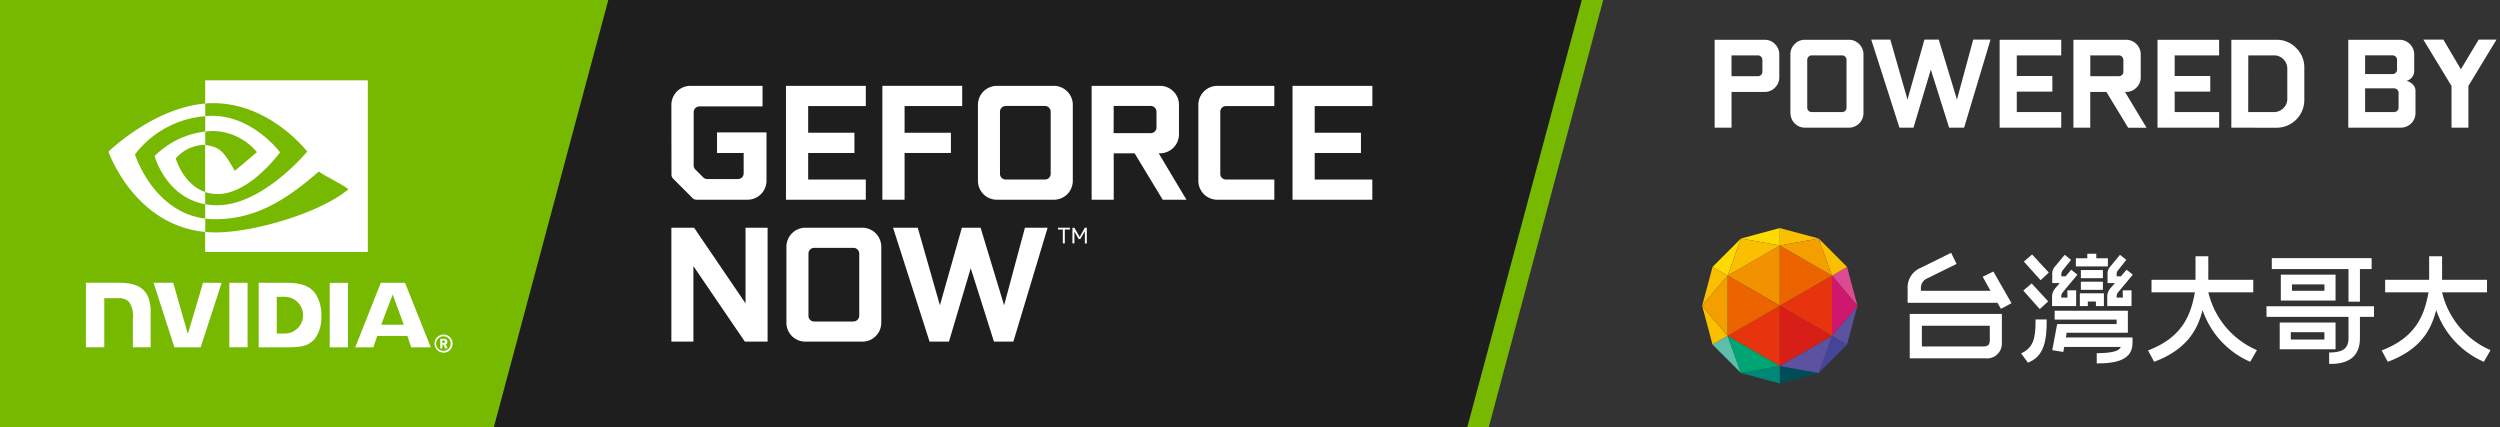 <svg id="GFNxTWM" xmlns="http://www.w3.org/2000/svg" xmlns:xlink="http://www.w3.org/1999/xlink" width="274.013" height="46.856" viewBox="0 0 274.013 46.856">
  <rect x="0" y="0" width="274.013" height="46.856" fill="#333333" stroke="none"/>
  <defs>
    <clipPath id="clip-path">
      <rect id="Rectangle_90" data-name="Rectangle 90" width="89.013" height="17.027" transform="translate(309 4942)" fill="#fff"/>
    </clipPath>
  </defs>
  <g id="NVIDIA_GeForce_NOW_Logo" data-name="NVIDIA GeForce NOW Logo">
    <path id="Path_45" data-name="Path 45" d="M262.016,0,249.46,46.856h106.7L368.718,0Z" transform="translate(-195.345)" fill="#1e1e1e"/>
    <path id="Path_46" data-name="Path 46" d="M753.9,0,741.34,46.856h2.349L756.243,0Z" transform="translate(-580.523)" fill="#76b900"/>
    <path id="Path_47" data-name="Path 47" d="M0,0V46.856H54.115L66.67,0Z" fill="#76b900"/>
    <g id="NVIDIA_Logo" data-name="NVIDIA Logo" transform="translate(9.415 8.803)">
      <path id="NVIDIA" d="M59.121,142.847v7.07h2v-7.07Zm-15.721,0v7.07h2.015v-5.38h1.562a1.476,1.476,0,0,1,1.137.395,2.677,2.677,0,0,1,.434,1.874v3.111H50.5v-3.9c0-2.794-1.783-3.171-3.525-3.171H43.4m18.938,0v7.076h3.254c1.735,0,2.291-.286,2.9-.931a3.944,3.944,0,0,0,.709-2.529,4.177,4.177,0,0,0-.651-2.434c-.74-.987-1.807-1.18-3.4-1.18Zm1.983,1.54h.868a2.012,2.012,0,1,1,0,4.024H64.32Zm-8.081-1.54-1.668,5.608-1.6-5.608H50.817l2.282,7.076H55.98l2.3-7.074Zm13.883,7.074h2v-7.065h-2Zm5.6-7.072-2.8,7.074H74.9l.434-1.249h3.3l.417,1.249H81.2l-2.82-7.072ZM82.6,150.5a.989.989,0,1,1,.989-.989h0a.989.989,0,0,1-.981,1h-.013Zm0-1.787a.8.8,0,1,0,.785.811v-.013a.777.777,0,0,0-.764-.79h-.026Zm.178,1.323-.191-.408H82.46v.41h-.217v-1.052h.434a.334.334,0,0,1,.349.319v.013a.3.3,0,0,1-.2.278l.217.434Zm-.139-.868H82.46v.271h.165a.134.134,0,0,0,.143-.126h0a.137.137,0,0,0-.137-.128Zm-5.612-5.033,1.215,3.312H75.77Z" transform="translate(-43.4 -120.657)" fill="#fff"/>
      <path id="Eye_Mark" data-name="Eye Mark" d="M65.406,46.194V44.5q.247-.02.5-.026c4.651-.145,7.7,4,7.7,4s-3.3,4.571-6.833,4.571a4.363,4.363,0,0,1-1.375-.217V47.665c1.811.217,2.169,1.02,3.254,2.833l2.421-2.041a6.387,6.387,0,0,0-4.733-2.317,9.012,9.012,0,0,0-.937.054m0-5.614v2.538c.167-.013.334-.024.5-.028,6.467-.217,10.679,5.3,10.679,5.3s-4.84,5.883-9.879,5.883a7.278,7.278,0,0,1-1.3-.115v1.579a8.641,8.641,0,0,0,1.085.069c4.692,0,8.085-2.386,11.369-5.23.544.434,2.774,1.5,3.232,1.952-3.124,2.616-10.412,4.722-14.534,4.722-.4,0-.781-.024-1.156-.061V59.4H83.228V40.58Zm0,12.241V54.16c-4.339-.772-5.542-5.282-5.542-5.282a9.376,9.376,0,0,1,5.551-2.683v1.471h0a4.168,4.168,0,0,0-3.234,1.477s.8,2.857,3.241,3.688M57.707,48.7a10.747,10.747,0,0,1,7.705-4.187V43.127C59.726,43.584,54.8,48.4,54.8,48.4s2.79,8.063,10.612,8.8V55.739c-5.746-.731-7.712-7.057-7.712-7.057Z" transform="translate(-52.327 -40.58)" fill="#fff"/>
    </g>
    <path id="Path_48" data-name="Path 48" d="M341.71,115.06l5.64,8.291V115.06h2.417v12.484h-2.492l-5.64-8.276v8.274H339.22V115.06Z" transform="translate(-265.634 -90.1)" fill="#fff"/>
    <path id="Path_49" data-name="Path 49" d="M397.35,117.147a2.085,2.085,0,0,1,2.069-2.087h6.258a2.085,2.085,0,0,1,2.069,2.087v8.328a2.067,2.067,0,0,1-2.065,2.069h-6.263a2.067,2.067,0,0,1-2.069-2.065Zm7.358,8.182a.62.62,0,0,0,.623-.614v-6.8a.636.636,0,0,0-.616-.651h-4.326a.633.633,0,0,0-.623.651v6.8a.616.616,0,0,0,.61.623h4.339Z" transform="translate(-311.154 -90.1)" fill="#fff"/>
    <path id="Path_50" data-name="Path 50" d="M458.757,115.06h2.05l2.577,8.5,2.284-8.5h2.486L464.4,127.544h-2.126l-2.547-8.044-2.386,8.044h-2.126l-4-12.484h2.705l2.43,8.5Z" transform="translate(-353.33 -90.1)" fill="#fff"/>
    <path id="Path_51" data-name="Path 51" d="M535.86,115.06v.2H535.3v1.518h-.217v-1.518h-.531v-.2Zm1.636,0h.217v1.722H537.5v-1.334l-.5.855h-.178l-.469-.822v1.3h-.217v-1.714h.217l.577,1Z" transform="translate(-418.592 -90.1)" fill="#fff"/>
    <path id="Path_52" data-name="Path 52" d="M339.22,45.467a2.087,2.087,0,0,1,2.087-2.087h7.907v2.25h-6.9a.651.651,0,0,0-.651.623v5.857a.651.651,0,0,0,.182.434l.868.868a.612.612,0,0,0,.458.182h3.349a.616.616,0,0,0,.623-.61V50.736h-2.92V48.484h5.423v5.308a2.08,2.08,0,0,1-2.085,2.067h-5.564a.631.631,0,0,1-.458-.182l-2.124-2.124a.638.638,0,0,1-.184-.434Z" transform="translate(-265.634 -33.97)" fill="#fff"/>
    <path id="Path_53" data-name="Path 53" d="M399.554,45.585v2.929h5.07v2.215h-5.07v2.909h6.317v2.215H397.12V43.37h8.751v2.215Z" transform="translate(-310.974 -33.962)" fill="#fff"/>
    <path id="Path_54" data-name="Path 54" d="M448.264,55.852H445.83V43.37h8.749v2.215h-6.315v2.929h5.078v2.215h-5.078Z" transform="translate(-349.118 -33.962)" fill="#fff"/>
    <path id="Path_55" data-name="Path 55" d="M494.12,45.467a2.08,2.08,0,0,1,2.07-2.087h6.258a2.08,2.08,0,0,1,2.069,2.087v8.326a2.067,2.067,0,0,1-2.067,2.067h-6.26a2.067,2.067,0,0,1-2.07-2.065h0Zm7.349,8.178a.616.616,0,0,0,.623-.61v-6.8a.633.633,0,0,0-.623-.651h-4.31a.631.631,0,0,0-.623.651h0v6.79a.616.616,0,0,0,.61.623h4.339Z" transform="translate(-386.932 -33.97)" fill="#fff"/>
    <path id="Path_56" data-name="Path 56" d="M561.959,55.852h-2.6l-3.08-5.087h-2.289v5.087H551.57V43.37h7.486a2.085,2.085,0,0,1,2.087,2.089v3.219a2.087,2.087,0,0,1-2.087,2.087h-.134Zm-7.981-7.3h4.076a.616.616,0,0,0,.623-.61V46.225a.631.631,0,0,0-.623-.651h-4.067Z" transform="translate(-431.92 -33.962)" fill="#fff"/>
    <path id="Path_57" data-name="Path 57" d="M613.8,45.593H608.5a.629.629,0,0,0-.623.623v6.807a.616.616,0,0,0,.61.623H613.8V55.86h-6.241a2.08,2.08,0,0,1-2.087-2.067V45.467a2.085,2.085,0,0,1,2.083-2.087H613.8Z" transform="translate(-474.127 -33.97)" fill="#fff"/>
    <path id="Path_58" data-name="Path 58" d="M655.5,45.585v2.929h5.07v2.215H655.5v2.909h6.315v2.215H653.07V43.37h8.749v2.215Z" transform="translate(-511.402 -33.962)" fill="#fff"/>
  </g>
  <path id="Path_91" data-name="Path 91" d="M866.35,29.733V20.1h5.48a1.54,1.54,0,0,1,1.135.473,1.56,1.56,0,0,1,.469,1.141V24.2a1.559,1.559,0,0,1-.469,1.141,1.536,1.536,0,0,1-1.137.473H868.2v3.92Zm1.848-5.64h2.9a.482.482,0,0,0,.484-.484v-1.3a.488.488,0,0,0-.141-.347.46.46,0,0,0-.343-.15h-2.9Z" transform="translate(-678.415 -15.739)" fill="#fff"/>
  <path id="Path_92" data-name="Path 92" d="M904.619,28.138V21.713a1.56,1.56,0,0,1,.469-1.141,1.519,1.519,0,0,1,1.132-.473h4.814a1.529,1.529,0,0,1,1.124.473,1.553,1.553,0,0,1,.471,1.141v6.425a1.592,1.592,0,0,1-1.594,1.594H906.22a1.588,1.588,0,0,1-1.59-1.594Zm1.848-.592a.458.458,0,0,0,.141.338.479.479,0,0,0,.343.137h3.336a.471.471,0,0,0,.341-.137.453.453,0,0,0,.143-.338V22.305a.481.481,0,0,0-.143-.347.451.451,0,0,0-.341-.15h-3.336a.46.46,0,0,0-.343.15.488.488,0,0,0-.141.347Z" transform="translate(-708.383 -15.739)" fill="#fff"/>
  <path id="Path_93" data-name="Path 93" d="M945.47,20h2.089l1.883,6.571L951.3,20h1.571l1.994,6.573L956.648,20h1.9l-2.9,9.655h-1.642L952,23.289l-1.9,6.367h-1.538Z" transform="translate(-740.372 -15.661)" fill="#fff"/>
  <path id="Path_94" data-name="Path 94" d="M1010.34,29.734V20.1h6.751v1.714h-4.872v2.258h3.9v1.709h-3.9v2.241h4.874v1.712Z" transform="translate(-791.17 -15.74)" fill="#fff"/>
  <path id="Path_95" data-name="Path 95" d="M1047.63,29.734V20.1h5.772a1.607,1.607,0,0,1,1.605,1.614V24.2a1.56,1.56,0,0,1-.469,1.141,1.538,1.538,0,0,1-1.139.473h-.117l2.358,3.924h-2.013l-2.386-3.924h-1.768v3.92Zm1.848-5.64h3.143a.486.486,0,0,0,.484-.484v-1.3a.481.481,0,0,0-.143-.347.451.451,0,0,0-.34-.15h-3.143Z" transform="translate(-820.371 -15.74)" fill="#fff"/>
  <path id="Path_96" data-name="Path 96" d="M1090.12,29.734V20.1h6.751v1.714H1092v2.258h3.9v1.709H1092v2.241h4.874v1.712Z" transform="translate(-853.644 -15.74)" fill="#fff"/>
  <path id="Path_97" data-name="Path 97" d="M1127.41,29.733V20.1h4.959a2.92,2.92,0,0,1,2.148.9,2.955,2.955,0,0,1,.892,2.169v3.521a3.037,3.037,0,0,1-3.037,3.048Zm1.848-1.712h2.82a1.412,1.412,0,0,0,1.032-.423,1.388,1.388,0,0,0,.434-1.017V23.264a1.449,1.449,0,0,0-1.456-1.456h-2.82Z" transform="translate(-882.844 -15.739)" fill="#fff"/>
  <path id="Path_98" data-name="Path 98" d="M1186.5,29.734V20.1h5.616a1.612,1.612,0,0,1,1.61,1.614v1.807a1.084,1.084,0,0,1-.239.685,1.119,1.119,0,0,1-.6.4,1.381,1.381,0,0,1,.692.4.974.974,0,0,1,.289.683v2.447a1.6,1.6,0,0,1-1.6,1.594Zm1.844-5.874h3.015a.492.492,0,0,0,.486-.484V22.291a.492.492,0,0,0-.486-.484h-3.015Zm0,4.163h3.169a.5.5,0,0,0,.354-.137.454.454,0,0,0,.145-.338v-1.64a.455.455,0,0,0-.15-.343.49.49,0,0,0-.349-.141h-3.169Z" transform="translate(-929.116 -15.74)" fill="#fff"/>
  <path id="Path_99" data-name="Path 99" d="M1224.42,20h2.193l1.922,3.254L1230.488,20h1.952l-3.08,5.08v4.575h-1.848V25.089Z" transform="translate(-958.81 -15.661)" fill="#fff"/>
  <g id="Mask_Group_8" data-name="Mask Group 8" transform="translate(-124 -4917)" clip-path="url(#clip-path)">
    <g id="圖層_2" data-name="圖層 2" transform="translate(310.562 4942)">
      <g id="圖層_1" data-name="圖層 1">
        <g id="Group_194" data-name="Group 194" transform="translate(0 -1)">
          <path id="Path_161" data-name="Path 161" d="M150.107,14.725h-6v2.838h6Zm-4.778,1.068h3.559v.7h-3.559Z" transform="translate(-80.68 -8.621)" fill="#fff"/>
          <path id="Path_162" data-name="Path 162" d="M150.461,15.732h1.253V12.161h1.28v-1.2h-10.94v1.2h8.407Z" transform="translate(-79.615 -6.67)" fill="#fff"/>
          <path id="Path_163" data-name="Path 163" d="M59.741,28.518h8.3a1.621,1.621,0,0,0,1.8-1.616V23.652h-10.1Zm1.33-3.571h7.446v1.589c0,.532-.258.686-.771.686H61.072Z" transform="translate(-36.987 -13.244)" fill="#fff"/>
          <path id="Path_164" data-name="Path 164" d="M67.49,12.376l.856,1.543H60.715v-.278a1.13,1.13,0,0,1,.686-1.08l3.224-1.589L64.031,9.75,60.7,11.4a2.314,2.314,0,0,0-1.438,2.287V15.23h9.841l.386.656,1.157-.609-1.986-3.471Z" transform="translate(-36.738 -6.044)" fill="#fff"/>
          <path id="Path_165" data-name="Path 165" d="M140.847,23.073h8.989v2.364c0,1.284-.9,1.543-2.121,1.543v1.249h.2c2.059,0,3.174-.929,3.174-2.807V23.073h1.543V21.916H140.847Z" transform="translate(-78.99 -12.345)" fill="#fff"/>
          <path id="Path_166" data-name="Path 166" d="M120.521,14.495h4.924V13.122h-4.928v-2.58h-1.4v2.58h-4.824v1.373h4.755c-.443,2.426-1.311,4.917-5.137,6.367l.671,1.249c3.621-1.361,4.766-3.552,5.306-5.673a9.54,9.54,0,0,0,5.225,5.673l.733-1.28a9.186,9.186,0,0,1-5.322-6.336" transform="translate(-65.038 -6.455)" fill="#fff"/>
          <path id="Path_167" data-name="Path 167" d="M149.974,25.6h-6.12v2.931h6.12Zm-1.219,1.863h-3.687v-.8h3.679Z" transform="translate(-80.547 -14.251)" fill="#fff"/>
          <path id="Path_168" data-name="Path 168" d="M173.651,14.495h4.924V13.122h-4.924v-2.58h-1.419v2.58h-4.824v1.373h4.755c-.443,2.426-1.311,4.917-5.137,6.367l.671,1.249c3.64-1.361,4.766-3.54,5.306-5.673a9.54,9.54,0,0,0,5.225,5.673l.733-1.28a9.186,9.186,0,0,1-5.31-6.336" transform="translate(-92.547 -6.455)" fill="#fff"/>
          <path id="Path_169" data-name="Path 169" d="M86.642,25.185c0,1.8-.274,2.869-1.585,3.436l.748,1.022c1.8-.686,2.059-2.456,2.059-4.628v-.108H86.642Z" transform="translate(-50.097 -13.894)" fill="#fff"/>
          <path id="Path_170" data-name="Path 170" d="M85.689,10.913l1.832,2.044.9-.841-1.832-1.982Z" transform="translate(-50.424 -6.244)" fill="#fff"/>
          <path id="Path_171" data-name="Path 171" d="M85.561,17.5l1.8,2.028.929-.841-1.816-1.967Z" transform="translate(-50.358 -9.652)" fill="#fff"/>
          <path id="Path_172" data-name="Path 172" d="M93.721,25.334h6.71v-2.41H92.406V23.9H99.2v.49H92.68l-.536,2.854,1.207.2.1-.548h6.209c-.181.432-.821.659-2.642.686v1.114h.135c2.734,0,3.787-.771,3.787-2.26v-.578h-7.3Z" transform="translate(-53.767 -12.867)" fill="#fff"/>
          <path id="Path_173" data-name="Path 173" d="M97.511,11.362v-.895h1.253V9.974h.987v.494h1.269v.895Z" transform="translate(-56.547 -6.161)" fill="#fff"/>
          <path id="Path_174" data-name="Path 174" d="M100.177,20.369v-.5H99.29v.5h-.875v-1.4h2.638v1.4Z" transform="translate(-57.015 -10.821)" fill="#fff"/>
          <rect id="Rectangle_88" data-name="Rectangle 88" width="2.414" height="0.891" transform="translate(41.512 6.876)" fill="#fff"/>
          <rect id="Rectangle_89" data-name="Rectangle 89" width="2.414" height="0.891" transform="translate(41.512 5.599)" fill="#fff"/>
          <path id="Path_175" data-name="Path 175" d="M93.792,14.9h-.683v-.039a.771.771,0,0,1,.131-.505l1.639-1.971-.683-.54-.609.725h-.467v-.239a.625.625,0,0,1,.143-.413l.918-1.157-.694-.551L92.4,11.517a1.126,1.126,0,0,0-.278.771v1.018h.818l-.513.6a1.442,1.442,0,0,0-.324,1.03v.891h2.638V14.1h-.968Z" transform="translate(-53.746 -6.281)" fill="#fff"/>
          <path id="Path_176" data-name="Path 176" d="M106.357,14.9h-.683v-.039a.8.8,0,0,1,.127-.505l1.643-1.971-.683-.54-.621.725h-.467v-.239a.625.625,0,0,1,.143-.413l.918-1.157-.694-.551-1.084,1.311a1.126,1.126,0,0,0-.278.771v1.018h.8l-.509.594a1.442,1.442,0,0,0-.324,1.03v.891h2.661V14.1h-.968Z" transform="translate(-60.241 -6.281)" fill="#fff"/>
        </g>
        <path id="Path_177" data-name="Path 177" d="M28.117,25.7,22.4,22.4V29Z" transform="translate(-13.884 -13.884)" fill="#d71e17"/>
        <path id="Path_178" data-name="Path 178" d="M7.351,25.7h0L13.069,29V22.4Z" transform="translate(-4.557 -13.884)" fill="#e8340e"/>
        <path id="Path_179" data-name="Path 179" d="M40.243,15.454,39.1,11.2l-1.651.955Z" transform="translate(-23.216 -6.942)" fill="#dc4b92"/>
        <path id="Path_180" data-name="Path 180" d="M35.064,31.09,33.6,35.158l3.116-3.116Z" transform="translate(-20.831 -19.274)" fill="#449"/>
        <path id="Path_181" data-name="Path 181" d="M39.1,26.652,40.243,22.4l-2.794,3.3Z" transform="translate(-23.216 -13.884)" fill="#5d52a0"/>
        <path id="Path_182" data-name="Path 182" d="M13.069,5.023l-5.718,3.3,5.718,3.3Z" transform="translate(-4.557 -3.114)" fill="#f29200"/>
        <path id="Path_183" data-name="Path 183" d="M28.117,20.315V13.71l-5.721,3.3Z" transform="translate(-13.884 -8.499)" fill="#e8340e"/>
        <path id="Path_184" data-name="Path 184" d="M7.351,13.71v6.606l5.718-3.3Z" transform="translate(-4.557 -8.499)" fill="#ec6400"/>
        <path id="Path_185" data-name="Path 185" d="M22.4,41.686l4.256-1.14L22.4,39.777Z" transform="translate(-13.884 -24.659)" fill="#004d5a"/>
        <path id="Path_186" data-name="Path 186" d="M35.064,7.07l1.654-.955L33.6,3Z" transform="translate(-20.831 -1.859)" fill="#fabf00"/>
        <path id="Path_187" data-name="Path 187" d="M28.117,8.325h0L22.4,5.023v6.6Z" transform="translate(-13.884 -3.114)" fill="#ec6400"/>
        <path id="Path_188" data-name="Path 188" d="M1.14,11.2,0,15.454l2.794-3.3Z" transform="translate(0 -6.942)" fill="#fabf00"/>
        <path id="Path_189" data-name="Path 189" d="M15.454,39.777l-4.256.769,4.256,1.14Z" transform="translate(-6.942 -24.659)" fill="#008876"/>
        <path id="Path_190" data-name="Path 190" d="M4.653,7.07,6.115,3,3,6.115Z" transform="translate(-1.859 -1.859)" fill="#fedb00"/>
        <path id="Path_191" data-name="Path 191" d="M15.454,0,11.2,1.14l4.256.766Z" transform="translate(-6.942)" fill="#fedb00"/>
        <path id="Path_192" data-name="Path 192" d="M0,22.4l1.14,4.256L2.794,25.7Z" transform="translate(0 -13.884)" fill="#fabf00"/>
        <path id="Path_193" data-name="Path 193" d="M4.653,31.09,3,32.042l3.116,3.116Z" transform="translate(-1.859 -19.274)" fill="#5dbea9"/>
        <path id="Path_194" data-name="Path 194" d="M26.655,1.14,22.4,0V1.909Z" transform="translate(-13.884)" fill="#fabf00"/>
        <path id="Path_195" data-name="Path 195" d="M22.4,34.392l4.256.769,1.465-4.071Z" transform="translate(-13.884 -19.274)" fill="#5d52a0"/>
        <path id="Path_196" data-name="Path 196" d="M7.351,31.09l1.462,4.067,4.256-.766Z" transform="translate(-4.557 -19.274)" fill="#00a574"/>
        <path id="Path_197" data-name="Path 197" d="M28.117,7.07,26.655,3,22.4,3.769Z" transform="translate(-13.884 -1.859)" fill="#f49f00"/>
        <path id="Path_198" data-name="Path 198" d="M37.449,13.71v6.606l2.794-3.3Z" transform="translate(-23.216 -8.499)" fill="#ce186d"/>
        <path id="Path_199" data-name="Path 199" d="M13.069,3.769,8.813,3,7.351,7.07Z" transform="translate(-4.557 -1.859)" fill="#fabf00"/>
        <path id="Path_200" data-name="Path 200" d="M2.794,20.315V13.71L0,17.011Z" transform="translate(0 -8.499)" fill="#f49f00"/>
      </g>
    </g>
  </g>
</svg>
